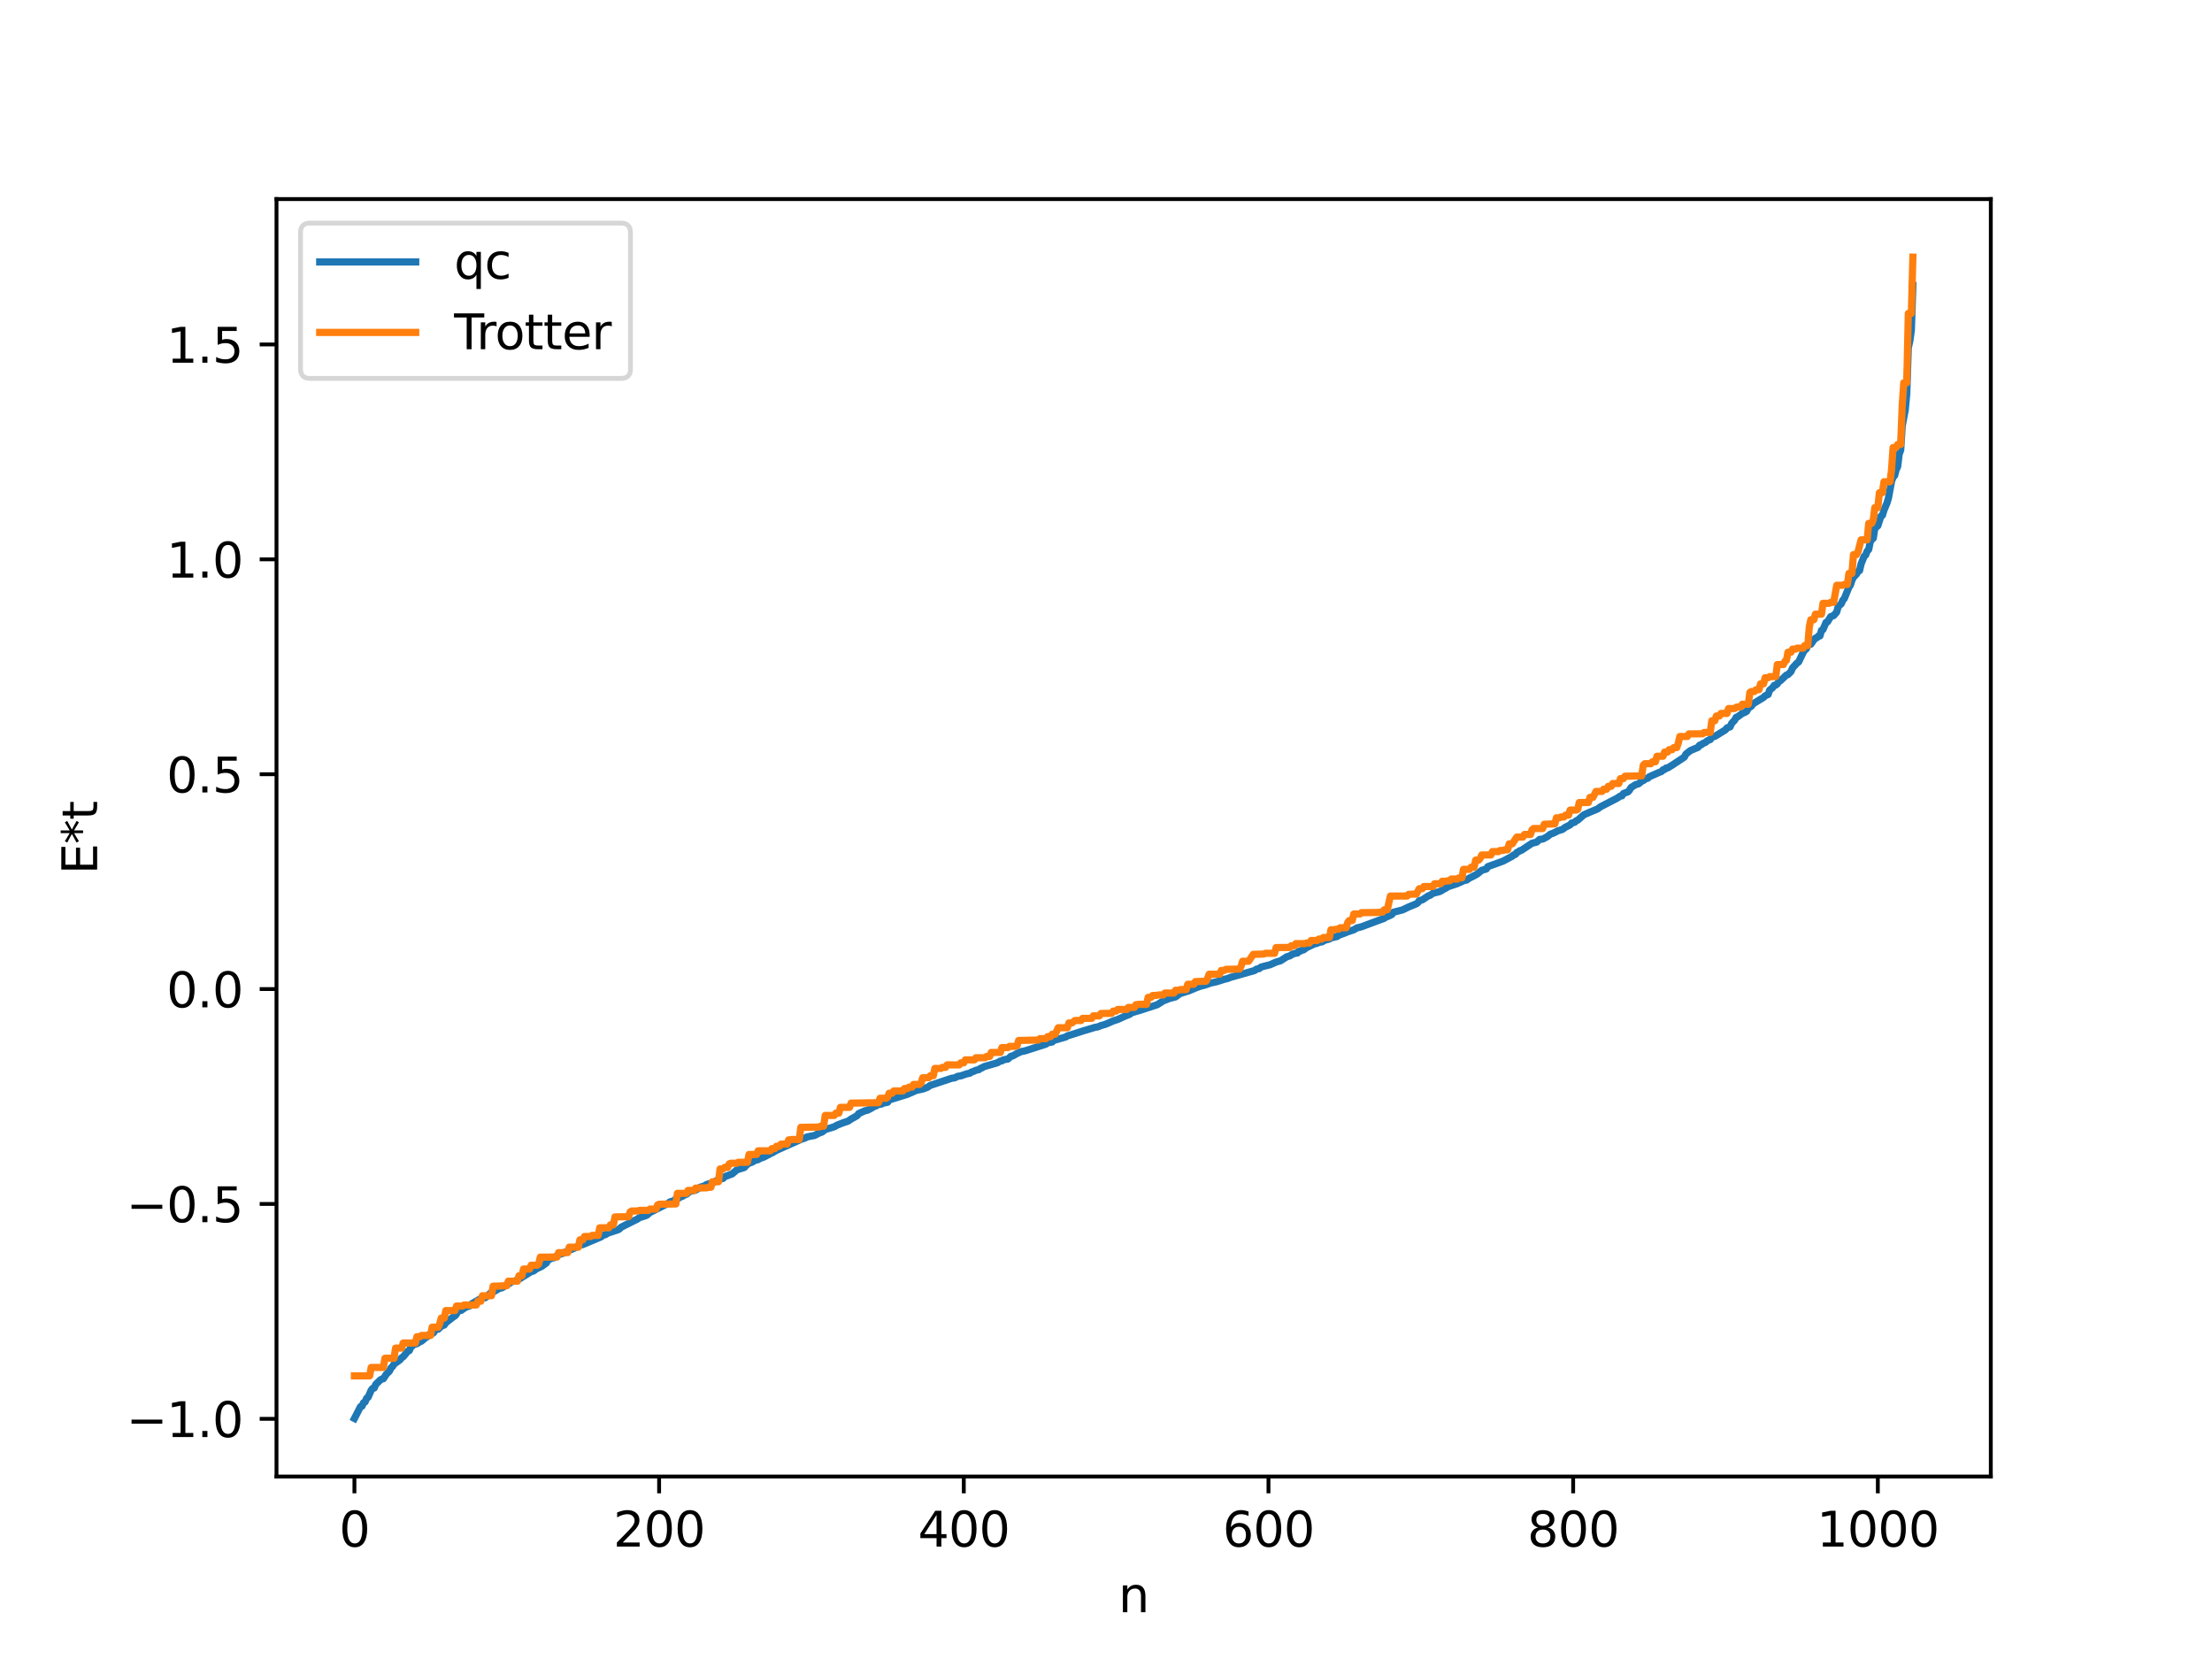 <?xml version="1.0" encoding="utf-8" standalone="no"?>
<!DOCTYPE svg PUBLIC "-//W3C//DTD SVG 1.1//EN"
  "http://www.w3.org/Graphics/SVG/1.1/DTD/svg11.dtd">
<svg xmlns:xlink="http://www.w3.org/1999/xlink" width="460.8pt" height="345.6pt" viewBox="0 0 460.8 345.6" xmlns="http://www.w3.org/2000/svg" version="1.1">
 <defs>
  <style type="text/css">*{stroke-linejoin: round; stroke-linecap: butt}</style>
 </defs>
 <g id="figure_1">
  <g id="patch_1">
   <path d="M 0 345.6 
L 460.8 345.6 
L 460.8 0 
L 0 0 
z
" style="fill: #ffffff"/>
  </g>
  <g id="axes_1">
   <g id="patch_2">
    <path d="M 57.6 307.584 
L 414.72 307.584 
L 414.72 41.472 
L 57.6 41.472 
z
" style="fill: #ffffff"/>
   </g>
   <g id="matplotlib.axis_1">
    <g id="xtick_1">
     <g id="line2d_1">
      <defs>
       <path id="mf3627d5edb" d="M 0 0 
L 0 3.5 
" style="stroke: #000000; stroke-width: 0.8"/>
      </defs>
      <g>
       <use xlink:href="#mf3627d5edb" x="73.833" y="307.584" style="stroke: #000000; stroke-width: 0.8"/>
      </g>
     </g>
     <g id="text_1">
      <!-- 0 -->
      <g transform="translate(70.651 322.182) scale(0.1 -0.1)">
       <defs>
        <path id="DejaVuSans-30" d="M 2034 4250 
Q 1547 4250 1301 3770 
Q 1056 3291 1056 2328 
Q 1056 1369 1301 889 
Q 1547 409 2034 409 
Q 2525 409 2770 889 
Q 3016 1369 3016 2328 
Q 3016 3291 2770 3770 
Q 2525 4250 2034 4250 
z
M 2034 4750 
Q 2819 4750 3233 4129 
Q 3647 3509 3647 2328 
Q 3647 1150 3233 529 
Q 2819 -91 2034 -91 
Q 1250 -91 836 529 
Q 422 1150 422 2328 
Q 422 3509 836 4129 
Q 1250 4750 2034 4750 
z
" transform="scale(0.016)"/>
       </defs>
       <use xlink:href="#DejaVuSans-30"/>
      </g>
     </g>
    </g>
    <g id="xtick_2">
     <g id="line2d_2">
      <g>
       <use xlink:href="#mf3627d5edb" x="137.304" y="307.584" style="stroke: #000000; stroke-width: 0.8"/>
      </g>
     </g>
     <g id="text_2">
      <!-- 200 -->
      <g transform="translate(127.76 322.182) scale(0.1 -0.1)">
       <defs>
        <path id="DejaVuSans-32" d="M 1228 531 
L 3431 531 
L 3431 0 
L 469 0 
L 469 531 
Q 828 903 1448 1529 
Q 2069 2156 2228 2338 
Q 2531 2678 2651 2914 
Q 2772 3150 2772 3378 
Q 2772 3750 2511 3984 
Q 2250 4219 1831 4219 
Q 1534 4219 1204 4116 
Q 875 4013 500 3803 
L 500 4441 
Q 881 4594 1212 4672 
Q 1544 4750 1819 4750 
Q 2544 4750 2975 4387 
Q 3406 4025 3406 3419 
Q 3406 3131 3298 2873 
Q 3191 2616 2906 2266 
Q 2828 2175 2409 1742 
Q 1991 1309 1228 531 
z
" transform="scale(0.016)"/>
       </defs>
       <use xlink:href="#DejaVuSans-32"/>
       <use xlink:href="#DejaVuSans-30" x="63.623"/>
       <use xlink:href="#DejaVuSans-30" x="127.246"/>
      </g>
     </g>
    </g>
    <g id="xtick_3">
     <g id="line2d_3">
      <g>
       <use xlink:href="#mf3627d5edb" x="200.775" y="307.584" style="stroke: #000000; stroke-width: 0.8"/>
      </g>
     </g>
     <g id="text_3">
      <!-- 400 -->
      <g transform="translate(191.231 322.182) scale(0.1 -0.1)">
       <defs>
        <path id="DejaVuSans-34" d="M 2419 4116 
L 825 1625 
L 2419 1625 
L 2419 4116 
z
M 2253 4666 
L 3047 4666 
L 3047 1625 
L 3713 1625 
L 3713 1100 
L 3047 1100 
L 3047 0 
L 2419 0 
L 2419 1100 
L 313 1100 
L 313 1709 
L 2253 4666 
z
" transform="scale(0.016)"/>
       </defs>
       <use xlink:href="#DejaVuSans-34"/>
       <use xlink:href="#DejaVuSans-30" x="63.623"/>
       <use xlink:href="#DejaVuSans-30" x="127.246"/>
      </g>
     </g>
    </g>
    <g id="xtick_4">
     <g id="line2d_4">
      <g>
       <use xlink:href="#mf3627d5edb" x="264.246" y="307.584" style="stroke: #000000; stroke-width: 0.8"/>
      </g>
     </g>
     <g id="text_4">
      <!-- 600 -->
      <g transform="translate(254.702 322.182) scale(0.1 -0.1)">
       <defs>
        <path id="DejaVuSans-36" d="M 2113 2584 
Q 1688 2584 1439 2293 
Q 1191 2003 1191 1497 
Q 1191 994 1439 701 
Q 1688 409 2113 409 
Q 2538 409 2786 701 
Q 3034 994 3034 1497 
Q 3034 2003 2786 2293 
Q 2538 2584 2113 2584 
z
M 3366 4563 
L 3366 3988 
Q 3128 4100 2886 4159 
Q 2644 4219 2406 4219 
Q 1781 4219 1451 3797 
Q 1122 3375 1075 2522 
Q 1259 2794 1537 2939 
Q 1816 3084 2150 3084 
Q 2853 3084 3261 2657 
Q 3669 2231 3669 1497 
Q 3669 778 3244 343 
Q 2819 -91 2113 -91 
Q 1303 -91 875 529 
Q 447 1150 447 2328 
Q 447 3434 972 4092 
Q 1497 4750 2381 4750 
Q 2619 4750 2861 4703 
Q 3103 4656 3366 4563 
z
" transform="scale(0.016)"/>
       </defs>
       <use xlink:href="#DejaVuSans-36"/>
       <use xlink:href="#DejaVuSans-30" x="63.623"/>
       <use xlink:href="#DejaVuSans-30" x="127.246"/>
      </g>
     </g>
    </g>
    <g id="xtick_5">
     <g id="line2d_5">
      <g>
       <use xlink:href="#mf3627d5edb" x="327.717" y="307.584" style="stroke: #000000; stroke-width: 0.8"/>
      </g>
     </g>
     <g id="text_5">
      <!-- 800 -->
      <g transform="translate(318.173 322.182) scale(0.1 -0.1)">
       <defs>
        <path id="DejaVuSans-38" d="M 2034 2216 
Q 1584 2216 1326 1975 
Q 1069 1734 1069 1313 
Q 1069 891 1326 650 
Q 1584 409 2034 409 
Q 2484 409 2743 651 
Q 3003 894 3003 1313 
Q 3003 1734 2745 1975 
Q 2488 2216 2034 2216 
z
M 1403 2484 
Q 997 2584 770 2862 
Q 544 3141 544 3541 
Q 544 4100 942 4425 
Q 1341 4750 2034 4750 
Q 2731 4750 3128 4425 
Q 3525 4100 3525 3541 
Q 3525 3141 3298 2862 
Q 3072 2584 2669 2484 
Q 3125 2378 3379 2068 
Q 3634 1759 3634 1313 
Q 3634 634 3220 271 
Q 2806 -91 2034 -91 
Q 1263 -91 848 271 
Q 434 634 434 1313 
Q 434 1759 690 2068 
Q 947 2378 1403 2484 
z
M 1172 3481 
Q 1172 3119 1398 2916 
Q 1625 2713 2034 2713 
Q 2441 2713 2670 2916 
Q 2900 3119 2900 3481 
Q 2900 3844 2670 4047 
Q 2441 4250 2034 4250 
Q 1625 4250 1398 4047 
Q 1172 3844 1172 3481 
z
" transform="scale(0.016)"/>
       </defs>
       <use xlink:href="#DejaVuSans-38"/>
       <use xlink:href="#DejaVuSans-30" x="63.623"/>
       <use xlink:href="#DejaVuSans-30" x="127.246"/>
      </g>
     </g>
    </g>
    <g id="xtick_6">
     <g id="line2d_6">
      <g>
       <use xlink:href="#mf3627d5edb" x="391.188" y="307.584" style="stroke: #000000; stroke-width: 0.8"/>
      </g>
     </g>
     <g id="text_6">
      <!-- 1000 -->
      <g transform="translate(378.463 322.182) scale(0.1 -0.1)">
       <defs>
        <path id="DejaVuSans-31" d="M 794 531 
L 1825 531 
L 1825 4091 
L 703 3866 
L 703 4441 
L 1819 4666 
L 2450 4666 
L 2450 531 
L 3481 531 
L 3481 0 
L 794 0 
L 794 531 
z
" transform="scale(0.016)"/>
       </defs>
       <use xlink:href="#DejaVuSans-31"/>
       <use xlink:href="#DejaVuSans-30" x="63.623"/>
       <use xlink:href="#DejaVuSans-30" x="127.246"/>
       <use xlink:href="#DejaVuSans-30" x="190.869"/>
      </g>
     </g>
    </g>
    <g id="text_7">
     <!-- n -->
     <g transform="translate(232.991 335.861) scale(0.1 -0.1)">
      <defs>
       <path id="DejaVuSans-6e" d="M 3513 2113 
L 3513 0 
L 2938 0 
L 2938 2094 
Q 2938 2591 2744 2837 
Q 2550 3084 2163 3084 
Q 1697 3084 1428 2787 
Q 1159 2491 1159 1978 
L 1159 0 
L 581 0 
L 581 3500 
L 1159 3500 
L 1159 2956 
Q 1366 3272 1645 3428 
Q 1925 3584 2291 3584 
Q 2894 3584 3203 3211 
Q 3513 2838 3513 2113 
z
" transform="scale(0.016)"/>
      </defs>
      <use xlink:href="#DejaVuSans-6e"/>
     </g>
    </g>
   </g>
   <g id="matplotlib.axis_2">
    <g id="ytick_1">
     <g id="line2d_7">
      <defs>
       <path id="m9f31ca31ca" d="M 0 0 
L -3.5 0 
" style="stroke: #000000; stroke-width: 0.8"/>
      </defs>
      <g>
       <use xlink:href="#m9f31ca31ca" x="57.6" y="295.566" style="stroke: #000000; stroke-width: 0.8"/>
      </g>
     </g>
     <g id="text_8">
      <!-- −1.0 -->
      <g transform="translate(26.317 299.365) scale(0.1 -0.1)">
       <defs>
        <path id="DejaVuSans-2212" d="M 678 2272 
L 4684 2272 
L 4684 1741 
L 678 1741 
L 678 2272 
z
" transform="scale(0.016)"/>
        <path id="DejaVuSans-2e" d="M 684 794 
L 1344 794 
L 1344 0 
L 684 0 
L 684 794 
z
" transform="scale(0.016)"/>
       </defs>
       <use xlink:href="#DejaVuSans-2212"/>
       <use xlink:href="#DejaVuSans-31" x="83.789"/>
       <use xlink:href="#DejaVuSans-2e" x="147.412"/>
       <use xlink:href="#DejaVuSans-30" x="179.199"/>
      </g>
     </g>
    </g>
    <g id="ytick_2">
     <g id="line2d_8">
      <g>
       <use xlink:href="#m9f31ca31ca" x="57.6" y="250.805" style="stroke: #000000; stroke-width: 0.8"/>
      </g>
     </g>
     <g id="text_9">
      <!-- −0.5 -->
      <g transform="translate(26.317 254.604) scale(0.1 -0.1)">
       <defs>
        <path id="DejaVuSans-35" d="M 691 4666 
L 3169 4666 
L 3169 4134 
L 1269 4134 
L 1269 2991 
Q 1406 3038 1543 3061 
Q 1681 3084 1819 3084 
Q 2600 3084 3056 2656 
Q 3513 2228 3513 1497 
Q 3513 744 3044 326 
Q 2575 -91 1722 -91 
Q 1428 -91 1123 -41 
Q 819 9 494 109 
L 494 744 
Q 775 591 1075 516 
Q 1375 441 1709 441 
Q 2250 441 2565 725 
Q 2881 1009 2881 1497 
Q 2881 1984 2565 2268 
Q 2250 2553 1709 2553 
Q 1456 2553 1204 2497 
Q 953 2441 691 2322 
L 691 4666 
z
" transform="scale(0.016)"/>
       </defs>
       <use xlink:href="#DejaVuSans-2212"/>
       <use xlink:href="#DejaVuSans-30" x="83.789"/>
       <use xlink:href="#DejaVuSans-2e" x="147.412"/>
       <use xlink:href="#DejaVuSans-35" x="179.199"/>
      </g>
     </g>
    </g>
    <g id="ytick_3">
     <g id="line2d_9">
      <g>
       <use xlink:href="#m9f31ca31ca" x="57.6" y="206.044" style="stroke: #000000; stroke-width: 0.8"/>
      </g>
     </g>
     <g id="text_10">
      <!-- 0.0 -->
      <g transform="translate(34.697 209.843) scale(0.1 -0.1)">
       <use xlink:href="#DejaVuSans-30"/>
       <use xlink:href="#DejaVuSans-2e" x="63.623"/>
       <use xlink:href="#DejaVuSans-30" x="95.41"/>
      </g>
     </g>
    </g>
    <g id="ytick_4">
     <g id="line2d_10">
      <g>
       <use xlink:href="#m9f31ca31ca" x="57.6" y="161.282" style="stroke: #000000; stroke-width: 0.8"/>
      </g>
     </g>
     <g id="text_11">
      <!-- 0.5 -->
      <g transform="translate(34.697 165.082) scale(0.1 -0.1)">
       <use xlink:href="#DejaVuSans-30"/>
       <use xlink:href="#DejaVuSans-2e" x="63.623"/>
       <use xlink:href="#DejaVuSans-35" x="95.41"/>
      </g>
     </g>
    </g>
    <g id="ytick_5">
     <g id="line2d_11">
      <g>
       <use xlink:href="#m9f31ca31ca" x="57.6" y="116.521" style="stroke: #000000; stroke-width: 0.8"/>
      </g>
     </g>
     <g id="text_12">
      <!-- 1.0 -->
      <g transform="translate(34.697 120.32) scale(0.1 -0.1)">
       <use xlink:href="#DejaVuSans-31"/>
       <use xlink:href="#DejaVuSans-2e" x="63.623"/>
       <use xlink:href="#DejaVuSans-30" x="95.41"/>
      </g>
     </g>
    </g>
    <g id="ytick_6">
     <g id="line2d_12">
      <g>
       <use xlink:href="#m9f31ca31ca" x="57.6" y="71.76" style="stroke: #000000; stroke-width: 0.8"/>
      </g>
     </g>
     <g id="text_13">
      <!-- 1.5 -->
      <g transform="translate(34.697 75.559) scale(0.1 -0.1)">
       <use xlink:href="#DejaVuSans-31"/>
       <use xlink:href="#DejaVuSans-2e" x="63.623"/>
       <use xlink:href="#DejaVuSans-35" x="95.41"/>
      </g>
     </g>
    </g>
    <g id="text_14">
     <!-- E*t -->
     <g transform="translate(20.238 182.148) rotate(-90) scale(0.1 -0.1)">
      <defs>
       <path id="DejaVuSans-45" d="M 628 4666 
L 3578 4666 
L 3578 4134 
L 1259 4134 
L 1259 2753 
L 3481 2753 
L 3481 2222 
L 1259 2222 
L 1259 531 
L 3634 531 
L 3634 0 
L 628 0 
L 628 4666 
z
" transform="scale(0.016)"/>
       <path id="DejaVuSans-2a" d="M 3009 3897 
L 1888 3291 
L 3009 2681 
L 2828 2375 
L 1778 3009 
L 1778 1831 
L 1422 1831 
L 1422 3009 
L 372 2375 
L 191 2681 
L 1313 3291 
L 191 3897 
L 372 4206 
L 1422 3572 
L 1422 4750 
L 1778 4750 
L 1778 3572 
L 2828 4206 
L 3009 3897 
z
" transform="scale(0.016)"/>
       <path id="DejaVuSans-74" d="M 1172 4494 
L 1172 3500 
L 2356 3500 
L 2356 3053 
L 1172 3053 
L 1172 1153 
Q 1172 725 1289 603 
Q 1406 481 1766 481 
L 2356 481 
L 2356 0 
L 1766 0 
Q 1100 0 847 248 
Q 594 497 594 1153 
L 594 3053 
L 172 3053 
L 172 3500 
L 594 3500 
L 594 4494 
L 1172 4494 
z
" transform="scale(0.016)"/>
      </defs>
      <use xlink:href="#DejaVuSans-45"/>
      <use xlink:href="#DejaVuSans-2a" x="63.184"/>
      <use xlink:href="#DejaVuSans-74" x="113.184"/>
     </g>
    </g>
   </g>
   <g id="line2d_13">
    <path d="M 73.833 295.488 
L 75.102 293.027 
L 75.42 292.933 
L 75.737 292.203 
L 76.054 292.058 
L 76.372 291.281 
L 76.689 291.072 
L 77.324 289.608 
L 77.641 289.217 
L 77.958 289.152 
L 78.276 288.397 
L 79.228 287.469 
L 79.545 287.277 
L 79.862 287.218 
L 80.497 286.252 
L 81.132 285.632 
L 81.449 284.959 
L 81.767 284.68 
L 82.084 284.17 
L 83.036 283.488 
L 83.353 283.246 
L 83.671 282.826 
L 83.988 282.65 
L 84.94 281.497 
L 85.258 281.369 
L 85.575 280.665 
L 86.21 280.085 
L 86.844 279.912 
L 87.479 279.513 
L 87.796 279.394 
L 88.748 278.585 
L 89.066 278.424 
L 89.383 278.006 
L 90.018 277.826 
L 90.335 277.623 
L 90.653 277.019 
L 91.287 276.892 
L 91.922 276.267 
L 92.557 276.021 
L 92.874 275.538 
L 93.826 274.802 
L 94.461 274.306 
L 94.778 274.133 
L 95.096 273.725 
L 95.413 273.077 
L 96.048 272.995 
L 97 272.324 
L 97.952 272.001 
L 98.269 271.603 
L 100.173 270.513 
L 101.125 270.315 
L 101.76 269.757 
L 102.395 269.188 
L 102.712 269.167 
L 103.981 268.412 
L 104.616 268.266 
L 105.568 267.617 
L 105.886 267.501 
L 106.52 267.044 
L 107.79 266.678 
L 110.329 265.103 
L 110.646 264.879 
L 110.963 264.842 
L 111.281 264.693 
L 111.598 264.406 
L 112.867 263.791 
L 113.82 263.105 
L 114.137 262.488 
L 115.089 262.046 
L 115.406 262.025 
L 115.724 261.776 
L 116.041 261.686 
L 116.358 261.382 
L 116.993 261.149 
L 117.31 261.094 
L 117.628 260.866 
L 117.945 260.816 
L 118.58 260.442 
L 119.532 260.075 
L 120.801 259.419 
L 121.436 259.252 
L 125.244 257.649 
L 125.562 257.35 
L 126.196 257.166 
L 126.514 256.922 
L 128.735 256.188 
L 129.053 256.003 
L 129.37 255.666 
L 132.861 253.91 
L 133.178 253.67 
L 134.448 253.268 
L 134.765 253.129 
L 135.4 252.575 
L 138.891 250.822 
L 139.208 250.671 
L 139.525 250.396 
L 140.477 250.094 
L 140.795 249.734 
L 141.429 249.576 
L 141.747 249.305 
L 142.064 249.265 
L 142.699 248.876 
L 143.016 248.793 
L 143.651 248.207 
L 144.92 247.924 
L 145.872 247.314 
L 146.824 247.018 
L 147.142 246.773 
L 147.777 246.587 
L 148.729 246.279 
L 149.681 245.706 
L 150.633 245.489 
L 150.95 245.135 
L 152.537 244.535 
L 153.489 243.707 
L 155.076 243.2 
L 155.393 242.779 
L 156.028 242.308 
L 156.662 242.105 
L 157.297 241.728 
L 157.932 241.578 
L 158.249 241.348 
L 159.201 241.011 
L 159.836 240.655 
L 160.153 240.53 
L 160.471 240.28 
L 160.788 240.199 
L 161.74 239.641 
L 166.818 237.369 
L 167.77 237.048 
L 168.087 236.846 
L 169.357 236.599 
L 169.674 236.543 
L 170.626 236.044 
L 171.261 235.821 
L 171.896 235.313 
L 173.8 234.721 
L 174.434 234.363 
L 175.704 233.872 
L 176.656 233.56 
L 177.291 233.123 
L 178.56 232.417 
L 178.877 231.986 
L 180.147 231.407 
L 180.781 231.254 
L 181.734 230.742 
L 182.051 230.442 
L 182.368 230.435 
L 183.003 230.079 
L 183.638 229.999 
L 183.955 229.812 
L 184.907 229.62 
L 185.224 229.144 
L 189.033 227.963 
L 190.937 227.13 
L 192.206 226.872 
L 193.158 226.529 
L 193.793 226.107 
L 198.236 224.628 
L 198.871 224.537 
L 199.505 224.218 
L 200.14 224.126 
L 201.41 223.691 
L 202.044 223.569 
L 202.362 223.328 
L 202.679 223.246 
L 203.314 222.952 
L 203.948 222.814 
L 204.266 222.537 
L 204.583 222.469 
L 204.9 222.23 
L 207.757 221.402 
L 208.391 221.035 
L 208.709 220.998 
L 209.026 220.786 
L 209.978 220.611 
L 210.613 220.026 
L 210.93 219.99 
L 211.882 219.456 
L 212.834 219.024 
L 213.152 219.005 
L 213.786 218.834 
L 217.912 217.502 
L 218.229 217.237 
L 219.181 217.07 
L 219.499 216.746 
L 222.038 216.016 
L 222.355 215.785 
L 222.99 215.608 
L 225.846 214.693 
L 226.481 214.511 
L 228.067 214.028 
L 228.702 213.917 
L 229.337 213.652 
L 230.289 213.374 
L 230.924 213.109 
L 231.876 212.686 
L 232.828 212.381 
L 234.415 211.658 
L 235.367 211.29 
L 235.684 210.994 
L 237.588 210.441 
L 241.079 209.298 
L 242.348 208.493 
L 243.618 207.997 
L 244.887 207.671 
L 245.839 206.969 
L 247.743 206.379 
L 249.013 205.836 
L 249.965 205.482 
L 251.234 205.134 
L 252.186 204.794 
L 253.456 204.514 
L 255.043 204.005 
L 255.677 203.859 
L 256.312 203.608 
L 261.39 202.169 
L 261.707 201.901 
L 262.342 201.763 
L 262.659 201.476 
L 263.294 201.294 
L 264.563 200.978 
L 265.833 200.417 
L 266.785 200.136 
L 268.054 199.313 
L 268.689 199.126 
L 269.324 198.733 
L 269.958 198.561 
L 270.276 198.533 
L 270.593 198.153 
L 270.91 198.12 
L 271.228 197.924 
L 271.545 197.886 
L 272.18 197.407 
L 273.449 196.811 
L 273.767 196.643 
L 274.401 196.507 
L 274.719 196.292 
L 275.353 196.226 
L 275.988 195.862 
L 276.94 195.616 
L 277.258 195.383 
L 278.527 195.1 
L 278.844 194.853 
L 280.114 194.379 
L 280.748 194.117 
L 282.018 193.698 
L 282.653 193.306 
L 283.605 193.074 
L 286.461 192.002 
L 288.365 191.303 
L 288.682 191.027 
L 289 190.957 
L 289.634 190.676 
L 289.952 190.5 
L 290.269 190.034 
L 292.173 189.551 
L 293.443 188.941 
L 295.029 188.287 
L 295.347 188.078 
L 295.664 187.616 
L 296.299 187.455 
L 297.568 186.606 
L 297.886 186.526 
L 298.52 186.082 
L 299.79 185.764 
L 300.107 185.642 
L 300.742 185.243 
L 301.059 185.097 
L 301.694 184.7 
L 303.598 184.071 
L 304.55 183.638 
L 305.185 183.362 
L 305.502 183.341 
L 306.137 182.895 
L 306.772 182.602 
L 307.724 182.078 
L 308.676 181.302 
L 309.628 181.026 
L 309.945 180.538 
L 313.119 179.383 
L 315.023 178.371 
L 315.34 178.085 
L 315.658 178.007 
L 315.975 177.591 
L 316.292 177.463 
L 316.61 177.208 
L 316.927 177.144 
L 319.148 175.664 
L 320.1 175.432 
L 320.735 174.858 
L 321.37 174.796 
L 322.322 174.293 
L 322.957 173.785 
L 323.591 173.557 
L 324.543 173.07 
L 325.496 172.78 
L 326.13 172.306 
L 327.082 171.842 
L 327.4 171.461 
L 328.034 171.292 
L 328.352 170.971 
L 328.669 170.855 
L 329.939 169.746 
L 331.208 169.182 
L 332.795 168.525 
L 333.429 168.058 
L 336.92 166.253 
L 337.555 165.821 
L 337.872 165.792 
L 338.19 165.304 
L 339.142 164.95 
L 339.459 164.591 
L 339.777 164.054 
L 340.729 163.455 
L 341.363 163.276 
L 341.998 162.746 
L 342.315 162.61 
L 342.95 162.166 
L 343.267 162.123 
L 343.585 161.812 
L 344.22 161.531 
L 345.489 160.965 
L 346.124 160.716 
L 346.441 160.364 
L 346.758 160.305 
L 347.076 159.998 
L 347.393 159.977 
L 348.345 159.399 
L 350.884 157.71 
L 351.201 157.091 
L 352.153 156.353 
L 353.74 155.682 
L 354.058 155.236 
L 354.375 155.173 
L 354.692 154.906 
L 355.327 154.63 
L 355.644 154.317 
L 356.279 154.066 
L 356.596 153.575 
L 357.231 153.409 
L 359.453 152.035 
L 359.77 151.624 
L 360.405 151.422 
L 360.722 150.708 
L 361.357 150.027 
L 361.674 149.432 
L 361.991 149.329 
L 362.943 148.614 
L 363.578 148.368 
L 363.896 148.141 
L 364.213 147.51 
L 364.848 147.111 
L 365.165 146.635 
L 367.386 145.28 
L 367.704 144.943 
L 368.339 144.67 
L 368.656 143.755 
L 369.291 143.231 
L 369.608 142.763 
L 369.925 142.715 
L 370.243 142.471 
L 370.56 141.983 
L 370.877 141.814 
L 372.147 140.621 
L 372.464 140.53 
L 373.099 139.899 
L 373.416 139.138 
L 374.368 138.112 
L 374.686 137.9 
L 375.638 135.908 
L 375.955 135.429 
L 376.272 135.186 
L 376.59 134.491 
L 376.907 134.275 
L 377.224 134.206 
L 377.859 133.32 
L 378.177 132.942 
L 378.494 132.845 
L 378.811 132.489 
L 379.129 132.48 
L 379.446 131.322 
L 379.763 131.147 
L 380.398 129.656 
L 380.715 129.532 
L 381.35 128.467 
L 381.985 128.239 
L 382.62 127.499 
L 382.937 126.333 
L 383.572 125.782 
L 383.889 125.039 
L 384.206 124.689 
L 385.158 122.341 
L 385.476 121.873 
L 385.793 120.879 
L 386.11 120.252 
L 386.745 119.583 
L 387.062 119.025 
L 387.38 118.876 
L 387.697 117.482 
L 388.332 115.904 
L 388.649 115.62 
L 388.967 114.803 
L 389.284 114.475 
L 389.601 112.882 
L 389.919 112.385 
L 390.236 112.124 
L 390.553 110.066 
L 391.188 109.53 
L 391.823 107.548 
L 392.14 107.36 
L 392.458 106.296 
L 393.092 104.786 
L 393.41 103.723 
L 394.044 100.263 
L 394.362 99.406 
L 394.679 99.074 
L 394.996 97.868 
L 395.314 97.212 
L 395.631 94.617 
L 395.948 93.767 
L 396.266 88.723 
L 396.9 85.388 
L 397.218 81.994 
L 397.535 72.434 
L 397.853 71.04 
L 398.17 68.78 
L 398.487 59.471 
L 398.487 59.471 
" clip-path="url(#pf334121a6e)" style="fill: none; stroke: #1f77b4; stroke-width: 1.5; stroke-linecap: square"/>
   </g>
   <g id="line2d_14">
    <path d="M 73.833 286.614 
L 77.006 286.614 
L 77.324 284.861 
L 79.862 284.861 
L 80.18 282.949 
L 82.084 282.949 
L 82.401 280.835 
L 83.671 280.835 
L 83.988 279.775 
L 86.527 279.775 
L 86.844 278.462 
L 87.479 278.462 
L 87.796 278.199 
L 89.7 278.199 
L 90.018 276.48 
L 91.287 276.48 
L 91.605 275.735 
L 91.922 274.588 
L 92.557 274.588 
L 92.874 273.012 
L 94.778 273.012 
L 95.096 272.072 
L 96.365 272.072 
L 96.682 271.853 
L 99.221 271.853 
L 99.539 271.068 
L 100.173 271.068 
L 100.491 269.927 
L 102.395 269.927 
L 102.712 267.939 
L 105.568 267.845 
L 105.886 266.895 
L 107.79 266.895 
L 108.107 265.769 
L 108.742 265.769 
L 109.059 264.362 
L 110.329 264.362 
L 110.646 263.562 
L 111.915 263.562 
L 112.233 263.294 
L 112.55 261.888 
L 116.041 261.87 
L 116.358 260.945 
L 118.262 260.945 
L 118.58 259.807 
L 120.484 259.807 
L 120.801 258.274 
L 121.436 258.274 
L 121.753 257.586 
L 123.023 257.586 
L 123.34 257.346 
L 124.61 257.346 
L 124.927 255.776 
L 126.831 255.776 
L 127.148 255.166 
L 127.783 255.166 
L 128.1 253.5 
L 130.957 253.462 
L 131.274 252.453 
L 131.591 252.272 
L 132.861 252.272 
L 133.178 252.144 
L 135.082 252.144 
L 135.4 251.863 
L 136.669 251.863 
L 136.986 251.012 
L 137.304 250.862 
L 140.795 250.805 
L 141.112 248.595 
L 143.016 248.595 
L 143.334 247.985 
L 144.603 247.985 
L 144.92 247.502 
L 147.142 247.445 
L 147.777 247.332 
L 148.094 247.332 
L 148.411 246.181 
L 149.681 246.181 
L 149.998 243.511 
L 150.633 243.511 
L 150.95 243.188 
L 151.585 243.188 
L 151.902 242.459 
L 152.22 242.318 
L 153.489 242.318 
L 153.806 242.118 
L 155.71 242.118 
L 156.028 240.5 
L 157.615 240.493 
L 157.932 239.739 
L 160.471 239.739 
L 160.788 239.282 
L 161.423 239.282 
L 161.74 238.788 
L 162.375 238.788 
L 162.692 238.343 
L 163.962 238.343 
L 164.279 237.461 
L 164.914 237.384 
L 166.5 237.384 
L 166.818 234.847 
L 170.626 234.789 
L 170.943 234.604 
L 171.578 234.604 
L 171.896 232.366 
L 173.8 232.366 
L 174.117 231.886 
L 174.752 231.886 
L 175.069 230.681 
L 176.973 230.681 
L 177.291 229.798 
L 183.003 229.713 
L 183.32 228.789 
L 184.59 228.789 
L 184.907 228.565 
L 185.224 227.741 
L 185.859 227.741 
L 186.177 227.271 
L 188.081 227.271 
L 188.398 226.769 
L 189.033 226.769 
L 189.35 226.467 
L 189.985 226.467 
L 190.302 225.908 
L 191.572 225.908 
L 191.889 225.629 
L 192.206 224.516 
L 193.476 224.516 
L 193.793 224.09 
L 194.428 224.09 
L 194.745 222.576 
L 196.015 222.576 
L 196.332 222.351 
L 196.967 222.351 
L 197.284 221.835 
L 199.823 221.835 
L 200.14 221.409 
L 200.775 221.409 
L 201.092 220.79 
L 202.996 220.79 
L 203.314 220.346 
L 205.218 220.346 
L 205.535 220.074 
L 206.17 220.074 
L 206.487 219.245 
L 208.391 219.245 
L 208.709 218.236 
L 209.978 218.236 
L 210.296 217.977 
L 211.565 217.977 
L 211.882 217.819 
L 212.2 216.748 
L 216.325 216.656 
L 216.643 216.364 
L 217.912 216.364 
L 218.229 215.952 
L 218.864 215.952 
L 219.181 215.456 
L 219.816 215.456 
L 220.451 214.092 
L 222.355 214.092 
L 222.672 213.097 
L 223.307 213.097 
L 223.942 212.589 
L 225.211 212.589 
L 225.529 212.139 
L 227.433 212.139 
L 227.75 211.622 
L 229.02 211.622 
L 229.337 211.13 
L 231.558 211.091 
L 231.876 210.635 
L 232.51 210.635 
L 232.828 210.289 
L 234.732 210.289 
L 235.049 209.864 
L 236.319 209.864 
L 236.636 209.296 
L 237.271 209.221 
L 238.858 209.221 
L 239.175 207.762 
L 239.81 207.762 
L 240.127 207.375 
L 240.762 207.375 
L 241.396 207.263 
L 242.348 207.263 
L 242.666 206.869 
L 244.57 206.869 
L 244.887 206.292 
L 245.522 206.292 
L 245.839 206.149 
L 247.109 206.149 
L 247.426 205.042 
L 248.696 205.042 
L 249.013 204.489 
L 251.234 204.4 
L 251.552 203.825 
L 251.869 202.954 
L 254.091 202.939 
L 254.408 202.164 
L 255.043 202.164 
L 255.36 201.936 
L 258.216 201.872 
L 258.534 201.304 
L 258.851 200.244 
L 260.12 200.244 
L 261.072 198.806 
L 263.294 198.744 
L 263.611 198.591 
L 265.515 198.591 
L 265.833 197.396 
L 268.689 197.367 
L 269.006 197.01 
L 269.641 197.01 
L 269.958 196.567 
L 271.862 196.567 
L 272.18 196.436 
L 272.815 196.436 
L 273.132 195.917 
L 274.401 195.917 
L 274.719 195.629 
L 275.353 195.629 
L 275.671 195.299 
L 276.94 195.299 
L 277.258 193.682 
L 277.892 193.682 
L 278.527 193.564 
L 278.844 193.564 
L 279.162 193.269 
L 280.431 193.269 
L 280.748 192.169 
L 281.066 191.764 
L 281.7 191.764 
L 282.018 190.403 
L 283.287 190.403 
L 283.605 190.124 
L 287.096 190.087 
L 287.73 189.998 
L 288.048 189.998 
L 288.365 189.521 
L 289 189.521 
L 289.634 186.67 
L 293.125 186.659 
L 293.443 186.309 
L 294.395 186.26 
L 295.029 186.26 
L 295.664 185.137 
L 296.299 185.137 
L 296.616 184.678 
L 298.52 184.678 
L 298.838 184.101 
L 300.107 184.101 
L 300.424 183.585 
L 301.059 183.585 
L 301.694 183.471 
L 302.011 183.471 
L 302.329 183.117 
L 303.598 183.117 
L 303.915 182.878 
L 304.55 182.878 
L 304.867 181.103 
L 306.137 181.103 
L 306.454 180.648 
L 307.089 180.648 
L 307.406 179.177 
L 308.041 179.177 
L 308.358 178.815 
L 308.676 178.107 
L 310.58 178.107 
L 310.897 177.403 
L 312.167 177.403 
L 312.484 177.167 
L 313.119 177.167 
L 313.436 177.028 
L 314.071 177.028 
L 314.388 175.79 
L 315.023 175.79 
L 315.975 174.377 
L 317.244 174.377 
L 317.562 173.832 
L 318.831 173.832 
L 319.148 172.859 
L 319.466 172.598 
L 321.37 172.598 
L 321.687 171.704 
L 323.909 171.613 
L 324.226 170.36 
L 324.861 170.36 
L 325.178 170.188 
L 325.813 170.188 
L 326.13 169.804 
L 326.765 169.804 
L 327.082 168.755 
L 328.352 168.755 
L 328.669 168.614 
L 328.986 167.182 
L 330.891 167.182 
L 331.208 166.111 
L 331.843 166.111 
L 332.477 164.867 
L 333.747 164.867 
L 334.064 164.409 
L 334.699 164.409 
L 335.016 163.81 
L 335.651 163.81 
L 335.968 163.219 
L 337.238 163.219 
L 337.555 162.204 
L 338.19 162.204 
L 338.507 161.701 
L 341.998 161.622 
L 342.315 159.413 
L 342.633 159.097 
L 343.902 159.097 
L 344.22 158.696 
L 344.854 158.696 
L 345.172 157.544 
L 346.441 157.544 
L 346.758 156.663 
L 347.393 156.663 
L 347.71 156.169 
L 348.345 156.169 
L 348.662 155.742 
L 349.297 155.742 
L 349.615 154.811 
L 349.932 153.429 
L 351.519 153.419 
L 351.836 152.881 
L 354.692 152.862 
L 355.01 152.579 
L 356.279 152.579 
L 356.596 150.147 
L 357.231 150.147 
L 357.548 149.155 
L 358.183 149.155 
L 358.5 148.617 
L 359.77 148.617 
L 360.087 147.602 
L 361.357 147.602 
L 361.674 147.341 
L 362.309 147.244 
L 362.626 147.244 
L 362.943 146.703 
L 364.213 146.703 
L 364.53 144.243 
L 364.848 144.061 
L 365.482 144.061 
L 365.8 143.68 
L 366.434 143.68 
L 366.752 142.459 
L 367.386 142.459 
L 367.704 141.179 
L 368.339 141.179 
L 368.656 140.952 
L 369.925 140.952 
L 370.243 138.438 
L 371.512 138.438 
L 371.829 137.764 
L 372.147 137.559 
L 372.464 135.868 
L 373.099 135.868 
L 373.416 135.224 
L 374.051 135.224 
L 374.368 135.015 
L 375.638 135.015 
L 375.955 134.474 
L 376.59 134.474 
L 376.907 130.632 
L 377.224 129.095 
L 377.859 129.095 
L 378.177 127.945 
L 379.446 127.945 
L 379.763 125.681 
L 381.033 125.681 
L 381.35 125.485 
L 381.985 125.485 
L 382.62 121.924 
L 383.889 121.924 
L 384.206 121.754 
L 384.841 121.754 
L 385.158 119.453 
L 385.793 119.453 
L 386.11 115.534 
L 386.745 115.534 
L 387.062 114.919 
L 387.697 112.457 
L 388.967 112.457 
L 389.284 109.033 
L 389.919 109.033 
L 390.236 108.291 
L 390.553 105.747 
L 391.188 105.747 
L 391.505 102.645 
L 392.14 102.645 
L 392.458 100.363 
L 393.727 100.363 
L 394.044 97.843 
L 394.362 93.227 
L 394.996 93.227 
L 395.314 92.595 
L 395.948 92.595 
L 396.266 84.429 
L 396.583 79.744 
L 397.218 79.744 
L 397.535 65.29 
L 398.17 65.29 
L 398.487 53.568 
L 398.487 53.568 
" clip-path="url(#pf334121a6e)" style="fill: none; stroke: #ff7f0e; stroke-width: 1.5; stroke-linecap: square"/>
   </g>
   <g id="patch_3">
    <path d="M 57.6 307.584 
L 57.6 41.472 
" style="fill: none; stroke: #000000; stroke-width: 0.8; stroke-linejoin: miter; stroke-linecap: square"/>
   </g>
   <g id="patch_4">
    <path d="M 414.72 307.584 
L 414.72 41.472 
" style="fill: none; stroke: #000000; stroke-width: 0.8; stroke-linejoin: miter; stroke-linecap: square"/>
   </g>
   <g id="patch_5">
    <path d="M 57.6 307.584 
L 414.72 307.584 
" style="fill: none; stroke: #000000; stroke-width: 0.8; stroke-linejoin: miter; stroke-linecap: square"/>
   </g>
   <g id="patch_6">
    <path d="M 57.6 41.472 
L 414.72 41.472 
" style="fill: none; stroke: #000000; stroke-width: 0.8; stroke-linejoin: miter; stroke-linecap: square"/>
   </g>
   <g id="legend_1">
    <g id="patch_7">
     <path d="M 64.6 78.828 
L 129.342 78.828 
Q 131.342 78.828 131.342 76.828 
L 131.342 48.472 
Q 131.342 46.472 129.342 46.472 
L 64.6 46.472 
Q 62.6 46.472 62.6 48.472 
L 62.6 76.828 
Q 62.6 78.828 64.6 78.828 
z
" style="fill: #ffffff; opacity: 0.8; stroke: #cccccc; stroke-linejoin: miter"/>
    </g>
    <g id="line2d_15">
     <path d="M 66.6 54.57 
L 76.6 54.57 
L 86.6 54.57 
" style="fill: none; stroke: #1f77b4; stroke-width: 1.5; stroke-linecap: square"/>
    </g>
    <g id="text_15">
     <!-- qc -->
     <g transform="translate(94.6 58.07) scale(0.1 -0.1)">
      <defs>
       <path id="DejaVuSans-71" d="M 947 1747 
Q 947 1113 1208 752 
Q 1469 391 1925 391 
Q 2381 391 2643 752 
Q 2906 1113 2906 1747 
Q 2906 2381 2643 2742 
Q 2381 3103 1925 3103 
Q 1469 3103 1208 2742 
Q 947 2381 947 1747 
z
M 2906 525 
Q 2725 213 2448 61 
Q 2172 -91 1784 -91 
Q 1150 -91 751 415 
Q 353 922 353 1747 
Q 353 2572 751 3078 
Q 1150 3584 1784 3584 
Q 2172 3584 2448 3432 
Q 2725 3281 2906 2969 
L 2906 3500 
L 3481 3500 
L 3481 -1331 
L 2906 -1331 
L 2906 525 
z
" transform="scale(0.016)"/>
       <path id="DejaVuSans-63" d="M 3122 3366 
L 3122 2828 
Q 2878 2963 2633 3030 
Q 2388 3097 2138 3097 
Q 1578 3097 1268 2742 
Q 959 2388 959 1747 
Q 959 1106 1268 751 
Q 1578 397 2138 397 
Q 2388 397 2633 464 
Q 2878 531 3122 666 
L 3122 134 
Q 2881 22 2623 -34 
Q 2366 -91 2075 -91 
Q 1284 -91 818 406 
Q 353 903 353 1747 
Q 353 2603 823 3093 
Q 1294 3584 2113 3584 
Q 2378 3584 2631 3529 
Q 2884 3475 3122 3366 
z
" transform="scale(0.016)"/>
      </defs>
      <use xlink:href="#DejaVuSans-71"/>
      <use xlink:href="#DejaVuSans-63" x="63.477"/>
     </g>
    </g>
    <g id="line2d_16">
     <path d="M 66.6 69.249 
L 76.6 69.249 
L 86.6 69.249 
" style="fill: none; stroke: #ff7f0e; stroke-width: 1.5; stroke-linecap: square"/>
    </g>
    <g id="text_16">
     <!-- Trotter -->
     <g transform="translate(94.6 72.749) scale(0.1 -0.1)">
      <defs>
       <path id="DejaVuSans-54" d="M -19 4666 
L 3928 4666 
L 3928 4134 
L 2272 4134 
L 2272 0 
L 1638 0 
L 1638 4134 
L -19 4134 
L -19 4666 
z
" transform="scale(0.016)"/>
       <path id="DejaVuSans-72" d="M 2631 2963 
Q 2534 3019 2420 3045 
Q 2306 3072 2169 3072 
Q 1681 3072 1420 2755 
Q 1159 2438 1159 1844 
L 1159 0 
L 581 0 
L 581 3500 
L 1159 3500 
L 1159 2956 
Q 1341 3275 1631 3429 
Q 1922 3584 2338 3584 
Q 2397 3584 2469 3576 
Q 2541 3569 2628 3553 
L 2631 2963 
z
" transform="scale(0.016)"/>
       <path id="DejaVuSans-6f" d="M 1959 3097 
Q 1497 3097 1228 2736 
Q 959 2375 959 1747 
Q 959 1119 1226 758 
Q 1494 397 1959 397 
Q 2419 397 2687 759 
Q 2956 1122 2956 1747 
Q 2956 2369 2687 2733 
Q 2419 3097 1959 3097 
z
M 1959 3584 
Q 2709 3584 3137 3096 
Q 3566 2609 3566 1747 
Q 3566 888 3137 398 
Q 2709 -91 1959 -91 
Q 1206 -91 779 398 
Q 353 888 353 1747 
Q 353 2609 779 3096 
Q 1206 3584 1959 3584 
z
" transform="scale(0.016)"/>
       <path id="DejaVuSans-65" d="M 3597 1894 
L 3597 1613 
L 953 1613 
Q 991 1019 1311 708 
Q 1631 397 2203 397 
Q 2534 397 2845 478 
Q 3156 559 3463 722 
L 3463 178 
Q 3153 47 2828 -22 
Q 2503 -91 2169 -91 
Q 1331 -91 842 396 
Q 353 884 353 1716 
Q 353 2575 817 3079 
Q 1281 3584 2069 3584 
Q 2775 3584 3186 3129 
Q 3597 2675 3597 1894 
z
M 3022 2063 
Q 3016 2534 2758 2815 
Q 2500 3097 2075 3097 
Q 1594 3097 1305 2825 
Q 1016 2553 972 2059 
L 3022 2063 
z
" transform="scale(0.016)"/>
      </defs>
      <use xlink:href="#DejaVuSans-54"/>
      <use xlink:href="#DejaVuSans-72" x="46.334"/>
      <use xlink:href="#DejaVuSans-6f" x="85.197"/>
      <use xlink:href="#DejaVuSans-74" x="146.379"/>
      <use xlink:href="#DejaVuSans-74" x="185.588"/>
      <use xlink:href="#DejaVuSans-65" x="224.797"/>
      <use xlink:href="#DejaVuSans-72" x="286.32"/>
     </g>
    </g>
   </g>
  </g>
 </g>
 <defs>
  <clipPath id="pf334121a6e">
   <rect x="57.6" y="41.472" width="357.12" height="266.112"/>
  </clipPath>
 </defs>
</svg>
